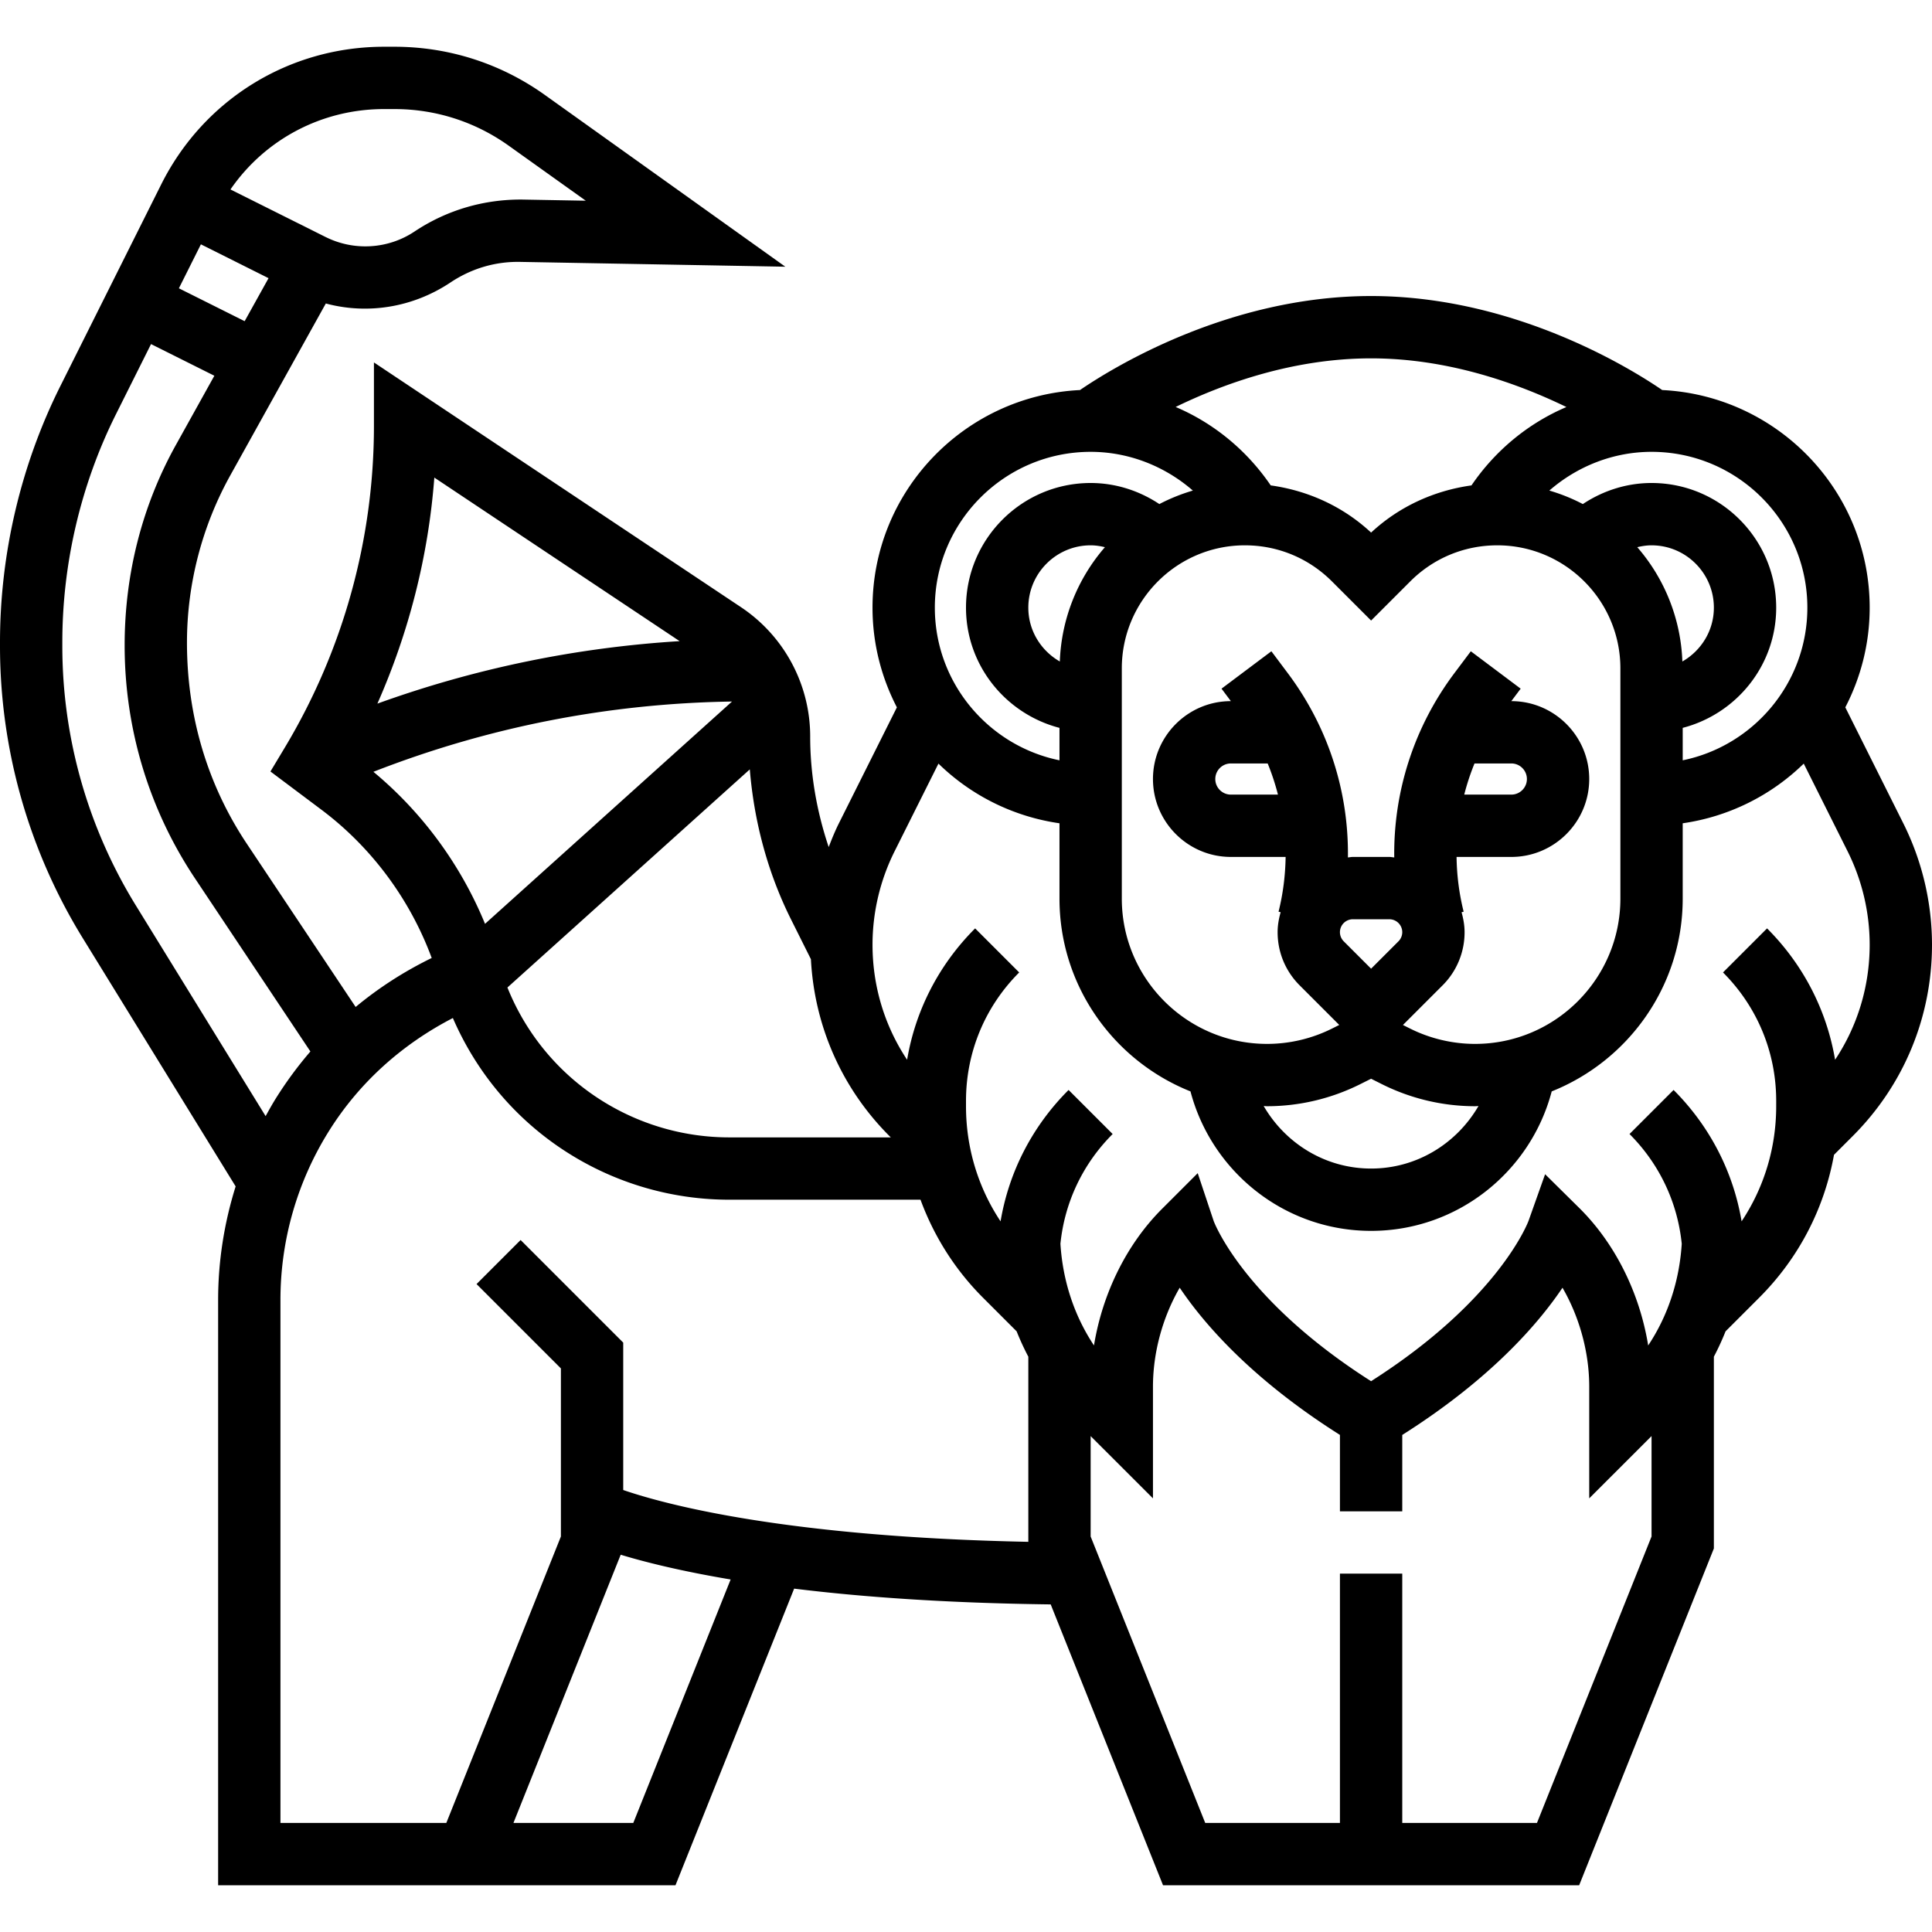 <svg xmlns="http://www.w3.org/2000/svg" viewBox="0 0 496 496"><path d="M488.664 211.432l-14.92-29.832C477.72 173.92 480 165.232 480 156c0-29.952-23.656-54.416-53.264-55.864C418.752 94.664 388.792 76 352 76s-66.752 18.664-74.736 24.136C247.656 101.584 224 126.048 224 156c0 9.232 2.28 17.92 6.256 25.6l-14.92 29.832c-.976 1.96-1.8 3.992-2.584 6.032-3.072-9.12-4.752-18.72-4.752-28.336a39.914 39.914 0 0 0-17.816-33.28L96 93.048v16.304c0 29.064-7.904 57.608-22.856 82.528l-3.712 6.184 13.112 9.832c12.856 9.648 22.728 23 28.288 38.048-7.04 3.432-13.584 7.64-19.528 12.576l-27.912-41.864C53.32 201.568 48 183.944 48 164.984c0-15 3.848-29.856 11.136-42.968l24.512-44.104c10.688 2.872 22.312 1.056 31.976-5.376 5.376-3.592 11.56-5.456 18.104-5.296l67.888 1.232-61.712-44.08C128.56 16.288 115.192 12 101.248 12h-2.64c-24.4 0-46.336 13.56-57.232 35.368L15.504 99.096C5.36 119.368 0 142.136 0 164.92v.896a143 143 0 0 0 21.24 75.016l39.256 63.752C57.56 313.976 56 323.784 56 333.736V484h117.416l30.464-76.152c17.112 2.12 38.84 3.712 65.864 4.048L298.584 484h106.832L440 397.536v-49.232a68.347 68.347 0 0 0 3-6.512l8.64-8.64c10.136-10.136 16.712-22.864 19.2-36.68l4.8-4.8C488.768 278.544 496 261.088 496 242.52a69.924 69.924 0 0 0-7.336-31.088zM464 156c0 19.312-13.768 35.472-32 39.192v-8.328c13.76-3.576 24-16 24-30.864 0-17.648-14.352-32-32-32-6.336 0-12.432 1.944-17.64 5.408a46.807 46.807 0 0 0-8.6-3.464C404.952 119.68 414.224 116 424 116c22.056 0 40 17.944 40 40zm-32.088 13.824a47.322 47.322 0 0 0-11.576-29.344c1.192-.288 2.416-.48 3.664-.48 8.824 0 16 7.176 16 16 0 5.936-3.28 11.064-8.088 13.824zm-82.776 108.552l2.864-1.432 2.856 1.432A53.557 53.557 0 0 0 378.688 284c.296 0 .584-.04.88-.048C374.024 293.496 363.808 300 352 300c-11.808 0-22.024-6.504-27.576-16.048.296.008.584.048.88.048a53.557 53.557 0 0 0 23.832-5.624zM344 239.312a3.319 3.319 0 0 1 3.312-3.312h9.376a3.319 3.319 0 0 1 3.312 3.312c0 .872-.352 1.728-.968 2.344L352 248.688l-7.032-7.032a3.339 3.339 0 0 1-.968-2.344zM378.696 268c-5.76 0-11.528-1.36-16.68-3.936l-1.84-.92 10.168-10.168A19.214 19.214 0 0 0 376 239.312c0-1.784-.32-3.48-.776-5.12l.536-.136A61.129 61.129 0 0 1 373.944 220H388c11.024 0 20-8.976 20-20s-8.976-20-20-20l2.4-3.2-12.8-9.6-4.216 5.616c-10.376 13.84-15.664 30.432-15.44 47.312-.416-.032-.824-.128-1.256-.128h-9.376c-.432 0-.84.096-1.264.128.232-16.88-5.064-33.48-15.44-47.312L326.4 167.2l-12.8 9.6 2.4 3.2c-11.024 0-20 8.976-20 20s8.976 20 20 20h14.056c-.072 4.688-.648 9.4-1.816 14.056l.536.136c-.456 1.64-.776 3.336-.776 5.12 0 5.16 2.008 10.008 5.656 13.656l10.168 10.168-1.84.92a37.387 37.387 0 0 1-16.68 3.944C304.736 268 288 251.264 288 230.696V171.6c0-17.424 14.176-31.6 31.6-31.6 8.44 0 16.376 3.288 22.344 9.256L352 159.312l10.056-10.056C368.024 143.288 375.96 140 384.4 140c17.424 0 31.6 14.176 31.6 31.6v59.096C416 251.264 399.264 268 378.696 268zm-2.784-64a60.397 60.397 0 0 1 2.64-8H388c2.208 0 4 1.792 4 4s-1.792 4-4 4h-12.088zm-47.824 0H316c-2.208 0-4-1.792-4-4s1.792-4 4-4h9.448a61.588 61.588 0 0 1 2.64 8zM352 92c19.88 0 37.792 6.496 50.144 12.496-9.792 4.168-18.264 11.144-24.376 20.12-9.616 1.344-18.568 5.416-25.768 12.112-7.192-6.696-16.144-10.768-25.768-12.112-6.12-8.984-14.6-15.968-24.408-20.136C314.136 98.488 332.032 92 352 92zm-72 24c9.776 0 19.048 3.68 26.24 9.944-3 .88-5.88 2.04-8.6 3.464C292.432 125.944 286.336 124 280 124c-17.648 0-32 14.352-32 32 0 14.864 10.24 27.288 24 30.864v8.328c-18.232-3.72-32-19.872-32-39.192 0-22.056 17.944-40 40-40zm3.664 24.48a47.322 47.322 0 0 0-11.576 29.344C267.28 167.064 264 161.936 264 156c0-8.824 7.176-16 16-16 1.248 0 2.472.192 3.664.48zm-91.168 57.04c1.088 13.36 4.592 26.536 10.584 38.52l5.104 10.216c.904 17.16 7.936 33.176 20.176 45.416l.328.328h-41.456a61.447 61.447 0 0 1-31.608-8.752 61.144 61.144 0 0 1-25.352-29.728l62.224-56zm-80.992-74.912L174.48 164.6c-26.568 1.64-52.552 7-77.592 16.04 8.112-18.36 13.104-37.968 14.616-58.032zm-15.64 75.536c29.464-11.504 60.368-17.56 92.064-18.04l-63.408 57.072c-6.2-15.112-16.08-28.592-28.656-39.032zM98.608 28h2.64c10.592 0 20.744 3.256 29.36 9.408l19.776 14.12-16.36-.296c-9.616-.064-19.168 2.584-27.632 8.224-6.768 4.504-15.504 5.04-22.808 1.384h-.008l-1.712-.856-5.136-2.576v.008l-17.56-8.776C68.048 35.76 82.624 28 98.608 28zM51.576 62.728l17.368 8.688-6.136 11.04-16.88-8.44 5.648-11.288zm16.616 223.816L34.864 232.44A126.957 126.957 0 0 1 16 165.816v-.896c0-20.32 4.776-40.608 13.816-58.664l8.96-17.92 16.256 8.128-9.88 17.776C36.544 129.72 32 147.264 32 165.688c0 21.424 6.248 42.12 18.08 59.848l29.608 44.408a98.662 98.662 0 0 0-8.832 11.984c-.944 1.512-1.808 3.064-2.664 4.616zM162.584 468h-30.768l27.536-68.856c6.28 1.904 15.472 4.208 28.224 6.352L162.584 468zM264 395.832c-62.48-1.256-93.376-9.648-104-13.304v-37.84l-26.344-26.344-11.312 11.312L144 351.312v43.152L114.584 468H72V333.736a81.657 81.657 0 0 1 12.424-43.32c7.832-12.544 18.84-22.336 31.84-29.056 6.392 14.768 17.144 27.216 31.128 35.6a77.451 77.451 0 0 0 39.84 11.04h49.088c3.432 9.328 8.8 17.912 16.04 25.152l8.64 8.64a68.347 68.347 0 0 0 3 6.512v47.528zm160-1.376L394.584 468H360v-64h-16v64h-34.584L280 394.464v-25.776l16 15.984V356c0-8.848 2.512-17.888 6.864-25.408 6.44 9.592 18.824 23.68 41.136 37.792V388h16v-19.608c22.312-14.112 34.696-28.208 41.136-37.792 4.352 7.512 6.864 16.552 6.864 25.4v28.672l16-15.992v25.776zm47.12-122.384c-2.152-12.712-8.168-24.432-17.464-33.728l-11.312 11.312c8.808 8.808 13.656 20.512 13.656 32.976V284c0 10.672-3.104 20.864-8.88 29.552-2.144-12.712-8.168-24.432-17.464-33.728l-11.312 11.312c7.664 7.664 12.328 17.536 13.408 28.176-.592 9.4-3.472 18.368-8.616 26.104-2.176-13.36-8.376-25.976-17.48-35.08l-8.984-8.88-4.24 11.936c-.072.208-7.496 20.224-40.44 41.2-32.944-20.976-40.36-40.992-40.408-41.128l-4.096-12.28-9.152 9.152c-9.104 9.104-15.304 21.72-17.48 35.08-5.144-7.744-8.024-16.704-8.616-26.104 1.08-10.648 5.744-20.512 13.408-28.176l-11.312-11.312c-9.304 9.296-15.32 21.008-17.464 33.728C251.104 304.864 248 294.672 248 284v-1.368c0-12.456 4.848-24.168 13.656-32.976l-11.312-11.312c-9.304 9.304-15.32 21.016-17.464 33.728-5.776-8.688-8.88-18.88-8.88-29.552a53.77 53.77 0 0 1 5.648-23.928l11.28-22.552A55.831 55.831 0 0 0 272 211.36v19.336c0 22.44 13.96 41.648 33.632 49.496C311.04 300.76 329.752 316 352 316s40.96-15.24 46.368-35.808C418.04 272.336 432 253.136 432 230.696V211.36a55.831 55.831 0 0 0 31.072-15.32l11.28 22.552A53.77 53.77 0 0 1 480 242.52c0 10.672-3.104 20.864-8.88 29.552z"/></svg>